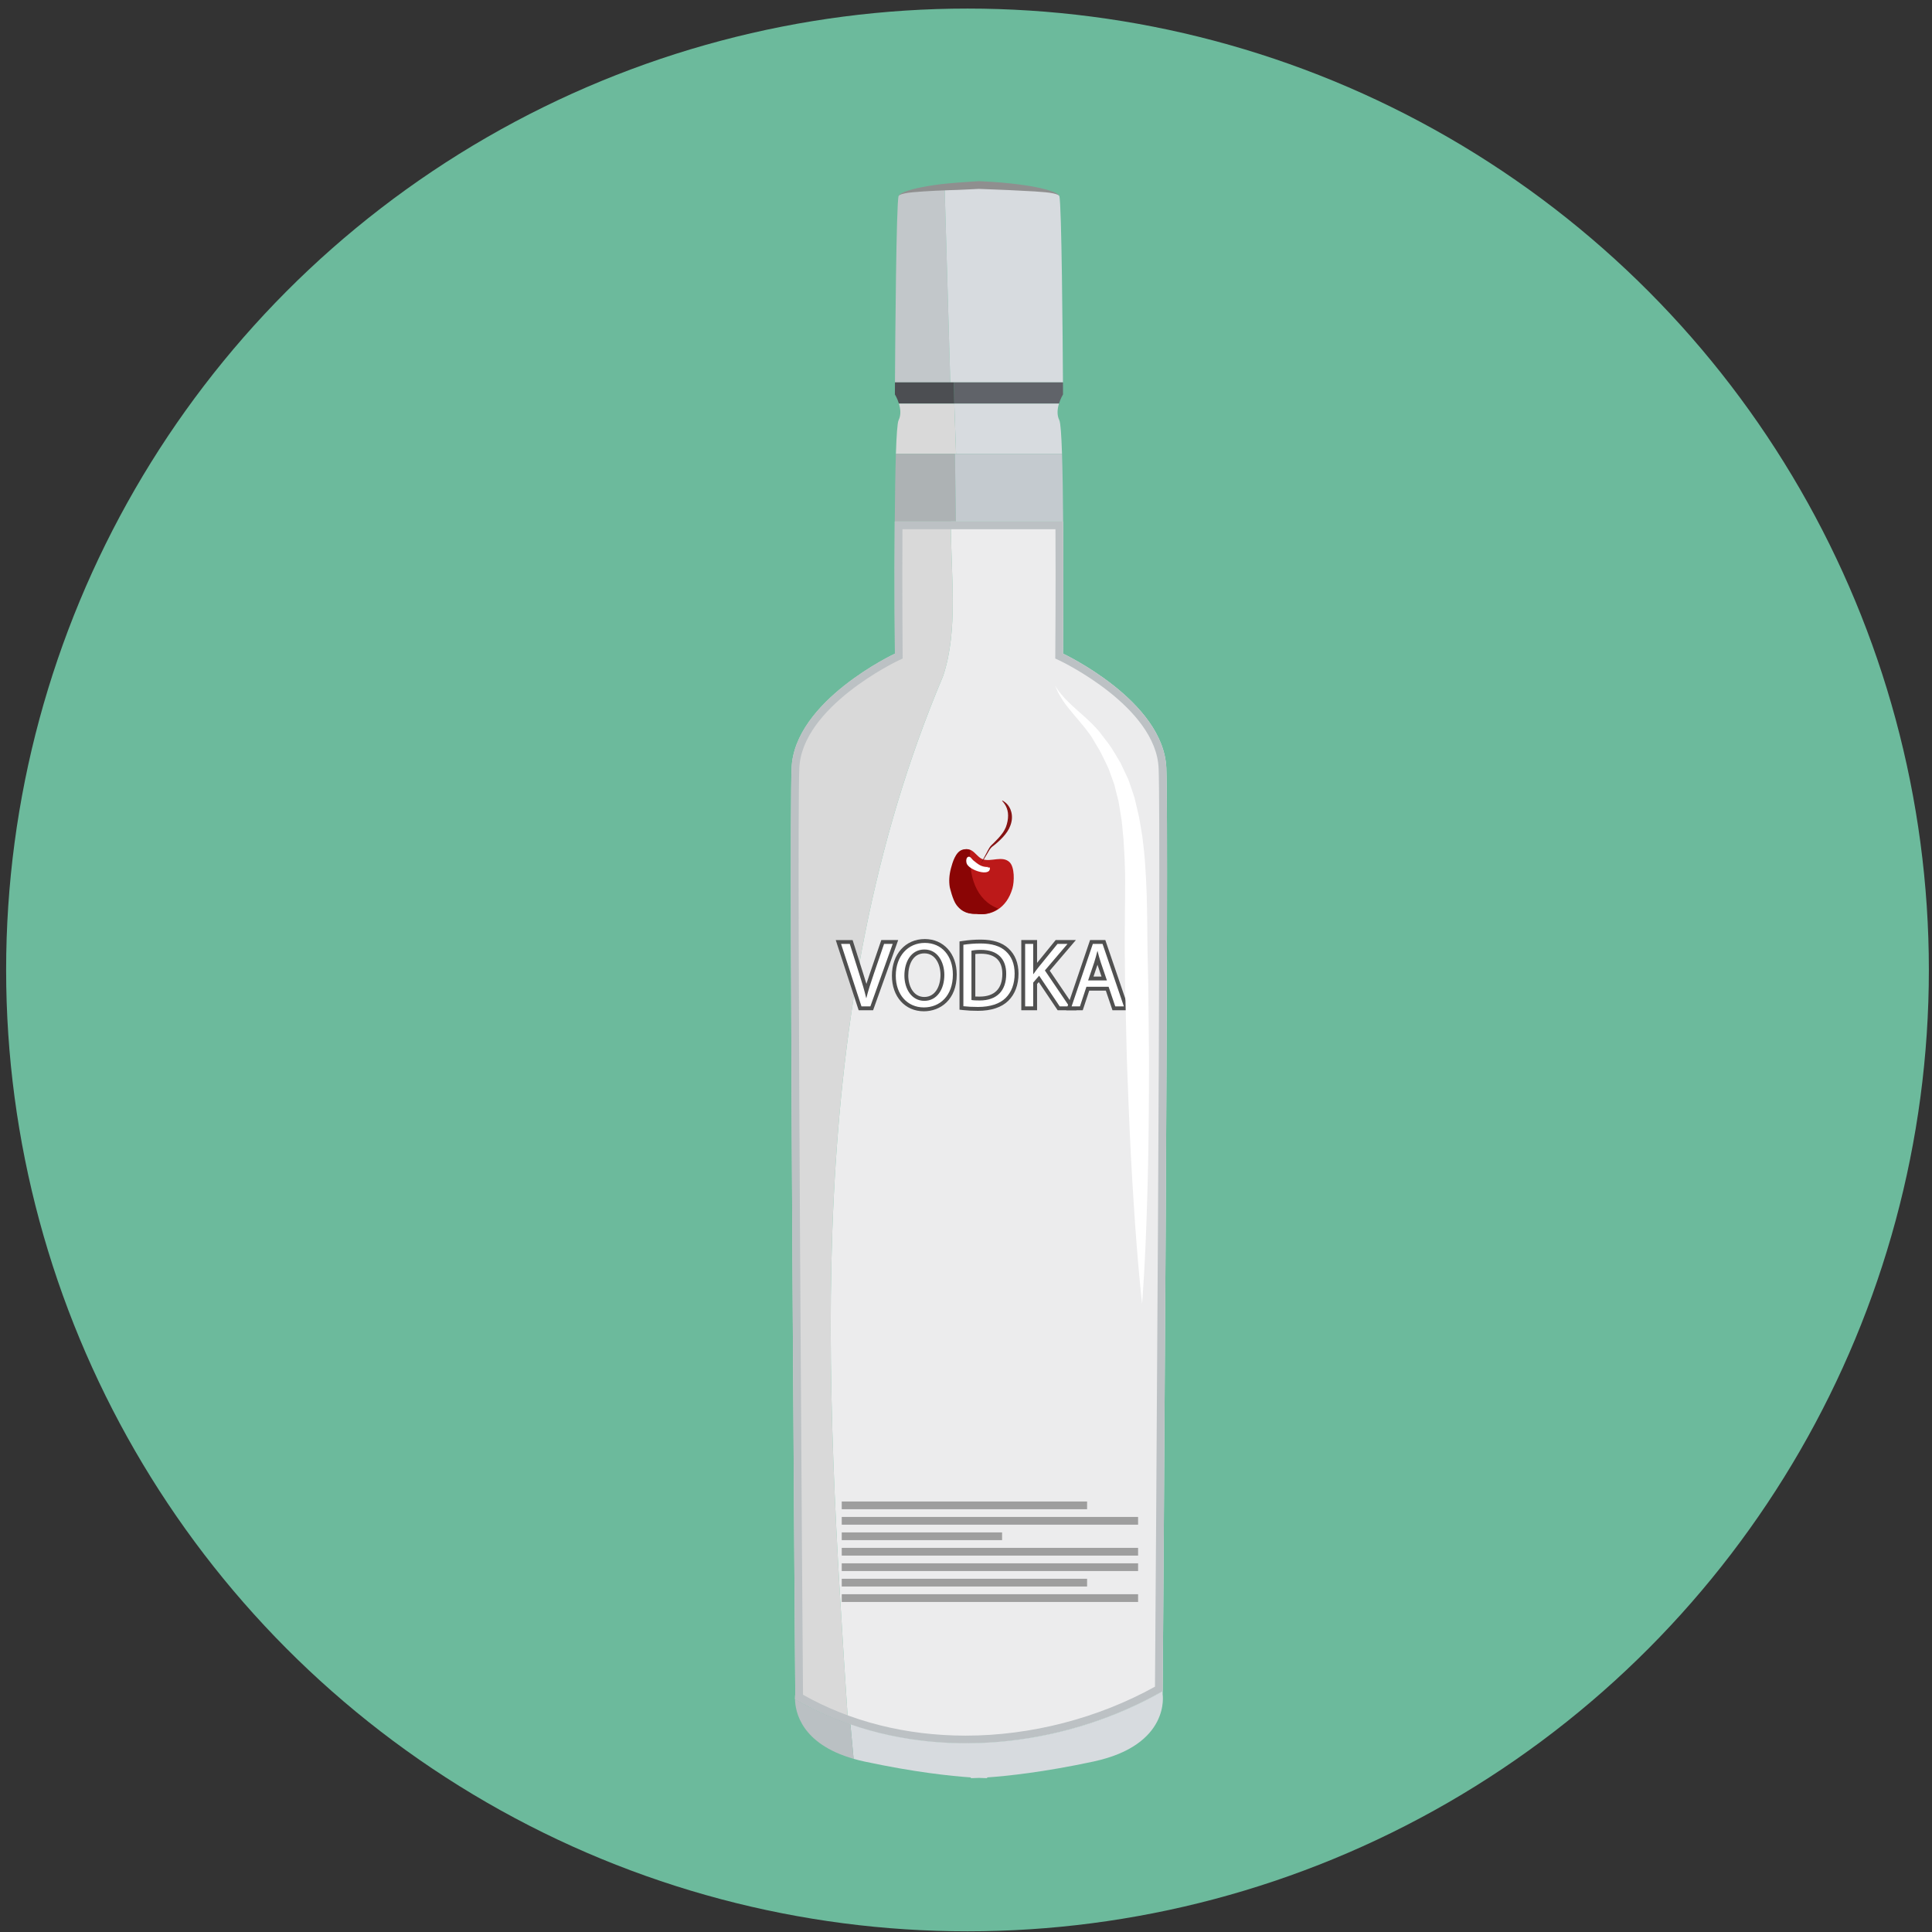 <?xml version="1.0" ?><!DOCTYPE svg  PUBLIC '-//W3C//DTD SVG 1.1//EN'  'http://www.w3.org/Graphics/SVG/1.1/DTD/svg11.dtd'><svg enable-background="new 0 0 250 250" height="250px" id="Layer_1" version="1.1" viewBox="0 0 250 250" width="250px" xml:space="preserve" xmlns="http://www.w3.org/2000/svg" xmlns:xlink="http://www.w3.org/1999/xlink"><rect x="0" y="0" width="250" height="250" fill="#333333" stroke="none"/><circle cx="125.194" cy="125.51" fill="#6CBA9C" r="124.401"/><path d="M116.277,25.373c-0.303,0.91-0.435,18.685-0.469,24.105c2.439,0,4.808,0,7.16,0l-0.736-25.276  C119.496,24.42,116.471,24.791,116.277,25.373z" fill="#C2C7CA"/><path d="M137.077,25.373c-0.358-1.074-10.385-1.432-10.385-1.432h-0.03c0,0-2.111,0.076-4.43,0.261l0.736,25.276  c4.839,0,9.586,0,14.578,0C137.513,44.058,137.381,26.283,137.077,25.373z" fill="#D7DBDF"/><g><path d="M137.077,25.373c-0.005,0.008-0.038-0.088-0.172-0.155c-0.132-0.071-0.348-0.134-0.627-0.195   c-0.559-0.124-1.383-0.182-2.368-0.252c-0.988-0.051-2.141-0.11-3.377-0.174c-1.231-0.05-2.543-0.103-3.856-0.156   c-0.652,0.033-1.305,0.065-1.947,0.098c-0.651,0.038-1.294,0.047-1.915,0.07c-0.616,0.025-1.211,0.05-1.776,0.073   c-0.566,0.032-1.101,0.063-1.594,0.091c-0.984,0.072-1.81,0.125-2.368,0.252c-0.279,0.059-0.496,0.12-0.627,0.195   c-0.141,0.067-0.163,0.161-0.173,0.153c0.009,0.01,0.012-0.094,0.141-0.197c0.12-0.107,0.325-0.234,0.602-0.337   c0.552-0.215,1.364-0.451,2.351-0.635c0.493-0.097,1.028-0.189,1.597-0.265c0.561-0.077,1.179-0.167,1.797-0.209   c0.62-0.049,1.259-0.117,1.911-0.155c0.661-0.044,1.332-0.089,2.003-0.133c0.671,0.038,1.343,0.075,2.003,0.112   c0.654,0.039,1.296,0.109,1.917,0.168c1.242,0.128,2.4,0.289,3.386,0.483c0.987,0.184,1.798,0.422,2.351,0.634   c0.278,0.104,0.48,0.234,0.604,0.338C137.066,25.287,137.068,25.376,137.077,25.373z" fill="#8F8F8F"/></g><path d="M137.555,51.037c0,0-0.003-0.581-0.009-1.56c-4.826,0-9.425,0-14.097,0l0.036,2.75h13.548  C137.242,51.543,137.555,51.037,137.555,51.037z" fill="#606369"/><path d="M115.808,49.477c-0.006,0.979-0.009,1.56-0.009,1.56s0.313,0.506,0.522,1.19h7.163l-0.036-2.75  C120.939,49.477,118.414,49.477,115.808,49.477z" fill="#4C4E52"/><path d="M116.321,52.227c0.198,0.648,0.304,1.455-0.044,2.152c-0.158,0.316-0.27,1.969-0.348,4.348h7.784l-0.227-6.5  H116.321z" fill="#D9D9D9"/><path d="M137.077,54.379c-0.348-0.697-0.243-1.504-0.044-2.152h-13.546l0.227,6.5h13.711  C137.347,56.348,137.235,54.696,137.077,54.379z" fill="#D7DBDF"/><path d="M115.929,58.727c-0.078,2.386-0.122,5.507-0.146,8.75c2.634,0,5.268,0,7.901,0l-0.115-8.75H115.929z" fill="#ADB2B4"/><path d="M137.425,58.727H123.57l0.115,8.75c4.628,0,9.257,0,13.885,0C137.547,64.234,137.503,61.114,137.425,58.727z  " fill="#C4CACF"/><path d="M122.036,87.477c2-6,1-13,1-20c-2.417,0-4.835,0-7.252,0c-0.058,8.161,0.016,17.102,0.016,17.102  s-13.011,6.088-13.369,14.802c-0.358,8.714,0.477,119.846,0.477,119.846s-0.038,0.234-0.033,0.627  c2.186,1.288,4.494,2.323,6.869,3.167C106.802,178.324,103.648,131.028,122.036,87.477z" fill="#D9D9D9"/><path d="M150.924,99.381c-0.358-8.714-13.369-14.802-13.369-14.802s0.074-8.941,0.016-17.102  c-4.845,0-9.689,0-14.534,0c0,7,1,14-1,20c-18.388,43.55-15.234,90.847-12.292,135.544c13.109,4.66,28.568,2.741,40.706-4.179  C150.502,211.802,151.27,107.8,150.924,99.381z" fill="#ECECED"/><g><path d="M136.577,68.477c0.045,7.783-0.021,16.008-0.022,16.094l-0.005,0.642l0.581,0.272   c0.125,0.058,12.466,5.936,12.794,13.937c0.338,8.224-0.4,109.252-0.471,118.833c-7.378,4.089-16.057,6.336-24.506,6.336   c-7.671,0-14.93-1.828-21.04-5.294l-0.001-0.077c-0.008-1.111-0.831-111.207-0.478-119.798c0.329-8.001,12.67-13.879,12.794-13.937   l0.581-0.272l-0.005-0.641c-0.001-0.086-0.068-8.311-0.022-16.094H136.577 M137.57,67.477c-7.262,0-14.524,0-21.786,0   c-0.058,8.161,0.016,17.102,0.016,17.102s-13.011,6.088-13.369,14.802c-0.358,8.714,0.477,119.846,0.477,119.846   s-0.038,0.234-0.033,0.627c6.645,3.915,14.321,5.736,22.073,5.736c8.874,0,17.849-2.386,25.502-6.748   c0.052-7.041,0.821-111.042,0.475-119.461c-0.358-8.714-13.369-14.802-13.369-14.802S137.629,75.639,137.57,67.477L137.57,67.477z" fill="#BCC1C4"/></g><path d="M150.447,219.228c0,0,0.001-0.138,0.003-0.385c-12.046,6.868-27.363,8.81-40.407,4.284l0.412,4.464  c0.443,0.127,0.91,0.245,1.406,0.351c6.486,1.39,11.221,1.88,13.758,2.054l0,0.095c0,0,0.362,0,1.059-0.033  c0.697,0.033,1.059,0.033,1.059,0.033l-0.001-0.095c2.537-0.173,7.272-0.664,13.758-2.054  C151.521,225.793,150.447,219.228,150.447,219.228z" fill="#D7DBDF"/><path d="M102.875,219.855c0.021,1.589,0.754,5.786,7.579,7.736l-0.412-4.464  C107.561,222.266,105.153,221.197,102.875,219.855z" fill="#BAC0C3"/><g><g><path d="M111.292,130.478l-2.802-8.584h1.655l1.314,4.157c0.259,0.813,0.471,1.503,0.646,2.148    c0.211-0.726,0.461-1.471,0.69-2.143l1.425-4.163h1.649l-3.069,8.584H111.292z" fill="#FFFFFF"/><path d="M115.515,122.143l-2.891,8.084h-1.151l-2.639-8.084h1.127l1.259,3.982    c0.348,1.091,0.648,2.074,0.864,3.022h0.024c0.228-0.936,0.563-1.955,0.923-3.011l1.367-3.994H115.515 M116.224,121.643h-0.71    h-1.116h-0.357l-0.116,0.338l-1.367,3.994c-0.145,0.426-0.298,0.88-0.445,1.341c-0.123-0.415-0.261-0.857-0.416-1.343    l-1.259-3.981l-0.11-0.349h-0.366h-1.127h-0.689l0.214,0.655l2.639,8.084l0.113,0.345h0.363h1.151h0.352l0.119-0.332l2.891-8.084    L116.224,121.643L116.224,121.643z" fill="#505050"/></g><g><path d="M119.548,130.609c-2.287,0-3.884-1.789-3.884-4.352c0-2.647,1.646-4.496,4.004-4.496    c2.323,0,3.884,1.744,3.884,4.34C123.552,129.216,121.541,130.609,119.548,130.609z M119.62,123.113    c-1.617,0-2.34,1.567-2.34,3.12c0,1.457,0.729,3.024,2.328,3.024c1.617,0,2.341-1.562,2.341-3.108    C121.948,124.687,121.22,123.113,119.62,123.113z" fill="#FFFFFF"/><path d="M119.667,122.012c2.207,0,3.634,1.691,3.634,4.09c0,2.782-1.691,4.258-3.754,4.258    c-2.135,0-3.634-1.655-3.634-4.102C115.914,123.691,117.509,122.012,119.667,122.012 M119.607,129.508    c1.655,0,2.591-1.523,2.591-3.358c0-1.606-0.839-3.286-2.579-3.286c-1.727,0-2.59,1.596-2.59,3.37    C117.029,127.961,117.964,129.508,119.607,129.508 M119.667,121.512c-2.505,0-4.254,1.952-4.254,4.746    c0,2.709,1.7,4.602,4.134,4.602c2.117,0,4.254-1.471,4.254-4.758C123.802,123.399,122.102,121.512,119.667,121.512    L119.667,121.512z M119.607,129.008c-1.428,0-2.078-1.438-2.078-2.774c0-1.324,0.547-2.87,2.09-2.87    c1.428,0,2.079,1.444,2.079,2.786C121.698,127.572,121.052,129.008,119.607,129.008L119.607,129.008z" fill="#505050"/></g><g><path d="M126.557,130.55c-0.708,0-1.355-0.033-1.923-0.099l-0.222-0.025v-8.389l0.213-0.032    c0.752-0.113,1.511-0.171,2.256-0.171c1.543,0,2.669,0.352,3.444,1.075c0.808,0.74,1.219,1.779,1.219,3.085    c0,1.376-0.428,2.523-1.238,3.32C129.498,130.122,128.201,130.55,126.557,130.55z M125.955,129.182    c0.257,0.024,0.571,0.028,0.806,0.028c2.059,0,3.192-1.129,3.192-3.18c0.006-0.898-0.237-1.601-0.723-2.089    c-0.515-0.518-1.289-0.78-2.302-0.78c-0.429,0-0.749,0.031-0.974,0.066V129.182z" fill="#FFFFFF"/><path d="M126.88,122.084c1.499,0,2.566,0.348,3.274,1.008c0.72,0.659,1.14,1.595,1.14,2.902    c0,1.319-0.408,2.398-1.164,3.142c-0.755,0.756-2.003,1.164-3.574,1.164c-0.744,0-1.367-0.036-1.895-0.097v-7.951    C125.297,122.156,126.053,122.084,126.88,122.084 M126.76,129.46c2.231,0,3.442-1.247,3.442-3.43    c0.012-1.907-1.067-3.119-3.274-3.119c-0.54,0-0.947,0.049-1.223,0.108v6.381C125.969,129.448,126.353,129.46,126.76,129.46     M126.88,121.584c-0.757,0-1.528,0.058-2.293,0.174l-0.426,0.064v0.43v7.951v0.446l0.443,0.051c0.578,0.066,1.235,0.1,1.952,0.1    c1.712,0,3.071-0.453,3.927-1.311c0.856-0.841,1.31-2.051,1.31-3.495c0-1.379-0.438-2.48-1.302-3.271    C129.672,121.957,128.489,121.584,126.88,121.584L126.88,121.584z M126.205,123.447c0.187-0.02,0.428-0.036,0.723-0.036    c0.944,0,1.658,0.238,2.124,0.707c0.436,0.439,0.655,1.082,0.65,1.91c0,1.92-1.017,2.933-2.942,2.933    c-0.163,0-0.364-0.002-0.555-0.011V123.447L126.205,123.447z" fill="#505050"/></g><g><path d="M136.993,130.478l-2.554-3.809l-0.492,0.569v3.239h-1.544v-8.584h1.544v3.425    c0.075-0.101,0.15-0.198,0.223-0.292l2.55-3.133h1.957l-3.155,3.698l3.313,4.886H136.993z" fill="#FFFFFF"/><path d="M138.134,122.143l-2.926,3.431l3.154,4.653h-1.235l-2.663-3.97l-0.768,0.888v3.082h-1.043v-8.084h1.043    v3.898h0.036c0.216-0.312,0.432-0.6,0.636-0.863l2.471-3.035H138.134 M139.218,121.643h-1.084h-1.295h-0.238l-0.15,0.184    l-2.254,2.769v-2.454v-0.5h-0.5h-1.043h-0.5v0.5v8.084v0.5h0.5h1.043h0.5v-0.5v-2.896l0.217-0.251l2.298,3.426l0.149,0.221h0.267    h1.235h0.943l-0.529-0.781l-2.941-4.338l2.679-3.141L139.218,121.643L139.218,121.643z" fill="#505050"/></g><g><path d="M144.136,130.478l-0.863-2.543h-2.507l-0.84,2.543h-1.608l2.916-8.584h1.617l2.929,8.584H144.136z     M142.886,126.619l-0.679-1.996c-0.073-0.216-0.138-0.423-0.195-0.625c-0.057,0.202-0.117,0.405-0.182,0.608l-0.681,2.013H142.886    z" fill="#FFFFFF"/><path d="M142.671,122.143l2.758,8.084h-1.115l-0.863-2.543h-2.867l-0.839,2.543h-1.08l2.747-8.084H142.671     M140.8,126.869h2.435l-0.792-2.326c-0.18-0.528-0.3-1.008-0.419-1.476H142c-0.12,0.479-0.251,0.972-0.408,1.463L140.8,126.869     M143.029,121.643h-0.358h-1.259h-0.358l-0.115,0.339l-2.747,8.084l-0.225,0.661h0.698h1.08h0.361l0.113-0.343l0.726-2.2h2.147    l0.748,2.204l0.115,0.339h0.358h1.115h0.699l-0.226-0.661l-2.758-8.084L143.029,121.643L143.029,121.643z M141.497,126.369    l0.518-1.531l0.521,1.531H141.497L141.497,126.369z" fill="#505050"/></g></g><path d="M123.886,117.124c-0.505-0.639-0.884-2.333-0.884-2.333c-0.119-0.727-0.085-1.551,0.163-2.463  c0.189-0.696,0.575-2.088,1.453-2.365c1.342-0.424,1.647,0.929,2.595,1.238c1.049,0.341,2.494-0.503,3.407,0.349  c0.696,0.65,0.636,2.54,0.393,3.393c-0.75,2.627-2.769,3.599-4.601,3.309C124.908,118.301,124.28,117.623,123.886,117.124z" fill="#BC1919"/><path d="M125.551,110.018c-0.275-0.141-0.601-0.193-1.037-0.055c-0.877,0.277-1.264,1.669-1.453,2.365  c-0.247,0.912-0.282,1.735-0.163,2.463c0,0,0.379,1.694,0.884,2.333c0.395,0.499,1.022,1.177,2.525,1.128  c0.978,0.155,2.008-0.055,2.872-0.68C126.226,116.467,125.323,113.213,125.551,110.018z" fill="#8A0505"/><path d="M127.895,112.191c-0.882,0.02-1.285-0.314-1.964-0.87c-0.164-0.135-0.359-0.522-0.613-0.458  c-0.313,0.079-0.315,0.559-0.248,0.818c0.239,0.922,3.188,1.864,3.017,0.581c-0.101-0.01-0.221-0.018-0.324,0L127.895,112.191z" fill="#FFFFFF"/><g><path d="M126.961,111.65c0,0,0.301-0.521,0.718-1.318c0.111-0.199,0.202-0.415,0.353-0.643   c0.129-0.226,0.372-0.432,0.561-0.614c0.392-0.386,0.815-0.821,1.146-1.292c0.173-0.233,0.302-0.489,0.415-0.741   c0.095-0.25,0.179-0.53,0.222-0.779c0.097-0.513,0.094-1.001-0.01-1.402c-0.101-0.403-0.286-0.713-0.437-0.92   c-0.15-0.208-0.258-0.317-0.258-0.317l0.03-0.04c0,0,0.144,0.059,0.359,0.23c0.215,0.165,0.505,0.462,0.691,0.917   c0.186,0.45,0.265,1.045,0.127,1.634c-0.066,0.305-0.173,0.576-0.313,0.867c-0.15,0.276-0.321,0.543-0.52,0.781   c-0.193,0.245-0.41,0.463-0.624,0.673c-0.224,0.207-0.421,0.404-0.655,0.586c-0.229,0.189-0.438,0.308-0.592,0.518   c-0.163,0.183-0.265,0.422-0.386,0.607c-0.458,0.776-0.783,1.279-0.783,1.279L126.961,111.65z" fill="#861313"/></g><line fill="none" stroke="#9E9E9E" stroke-miterlimit="10" x1="108.921" x2="140.669" y1="194.793" y2="194.793"/><line fill="none" stroke="#9E9E9E" stroke-miterlimit="10" x1="108.921" x2="147.269" y1="196.793" y2="196.793"/><line fill="none" stroke="#9E9E9E" stroke-miterlimit="10" x1="108.921" x2="129.669" y1="198.793" y2="198.793"/><line fill="none" stroke="#9E9E9E" stroke-miterlimit="10" x1="108.921" x2="147.269" y1="200.793" y2="200.793"/><line fill="none" stroke="#9E9E9E" stroke-miterlimit="10" x1="108.921" x2="147.269" y1="202.793" y2="202.793"/><line fill="none" stroke="#9E9E9E" stroke-miterlimit="10" x1="108.921" x2="140.669" y1="204.793" y2="204.793"/><line fill="none" stroke="#9E9E9E" stroke-miterlimit="10" x1="108.921" x2="147.269" y1="206.793" y2="206.793"/><g><path d="M136.536,88.727c0,0,0.179,0.272,0.515,0.781c0.19,0.239,0.429,0.52,0.714,0.842   c0.315,0.307,0.651,0.671,1.073,1.048c0.816,0.777,1.907,1.614,3.02,2.834c0.141,0.164,0.276,0.285,0.428,0.492   c0.124,0.162,0.25,0.326,0.378,0.493c0.256,0.334,0.519,0.677,0.789,1.029c0.53,0.716,1.009,1.599,1.538,2.467   c0.216,0.457,0.437,0.924,0.662,1.4c0.113,0.239,0.226,0.481,0.341,0.724c0.089,0.254,0.18,0.51,0.271,0.768   c0.175,0.521,0.352,1.051,0.533,1.589c0.127,0.54,0.256,1.088,0.387,1.644c0.284,1.058,0.43,2.278,0.642,3.472   c0.148,1.19,0.287,2.407,0.36,3.639c0.177,2.471,0.246,5.001,0.265,7.559c0.009,2.543,0.066,5.121,0.13,7.723   c0.027,2.593,0.054,5.186,0.08,7.738c0.043,2.552-0.003,5.065,0,7.495c-0.022,4.862-0.106,9.401-0.234,13.292   c-0.225,7.781-0.642,12.972-0.642,12.972s-0.593-5.18-1.081-12.954c-0.26-3.887-0.498-8.422-0.685-13.282   c-0.079-2.43-0.211-4.941-0.255-7.493c-0.06-2.552-0.121-5.144-0.182-7.737c-0.028-2.583-0.051-5.191-0.026-7.752   c-0.006-2.546,0.092-5.043-0.002-7.428c-0.014-1.197-0.127-2.361-0.175-3.501c-0.127-1.12-0.164-2.188-0.382-3.305   c-0.088-0.537-0.176-1.066-0.262-1.587c-0.127-0.5-0.252-0.992-0.375-1.476c-0.06-0.244-0.12-0.485-0.179-0.725   c-0.084-0.231-0.168-0.461-0.251-0.688c-0.165-0.457-0.328-0.906-0.487-1.346c-0.407-0.833-0.752-1.632-1.186-2.4   c-0.227-0.382-0.447-0.754-0.662-1.115c-0.107-0.181-0.213-0.359-0.317-0.534c-0.072-0.134-0.213-0.307-0.313-0.456   c-0.891-1.226-1.852-2.245-2.564-3.144c-0.74-0.875-1.204-1.681-1.495-2.218C136.666,89.026,136.536,88.727,136.536,88.727z" fill="#FFFFFF"/></g></svg>